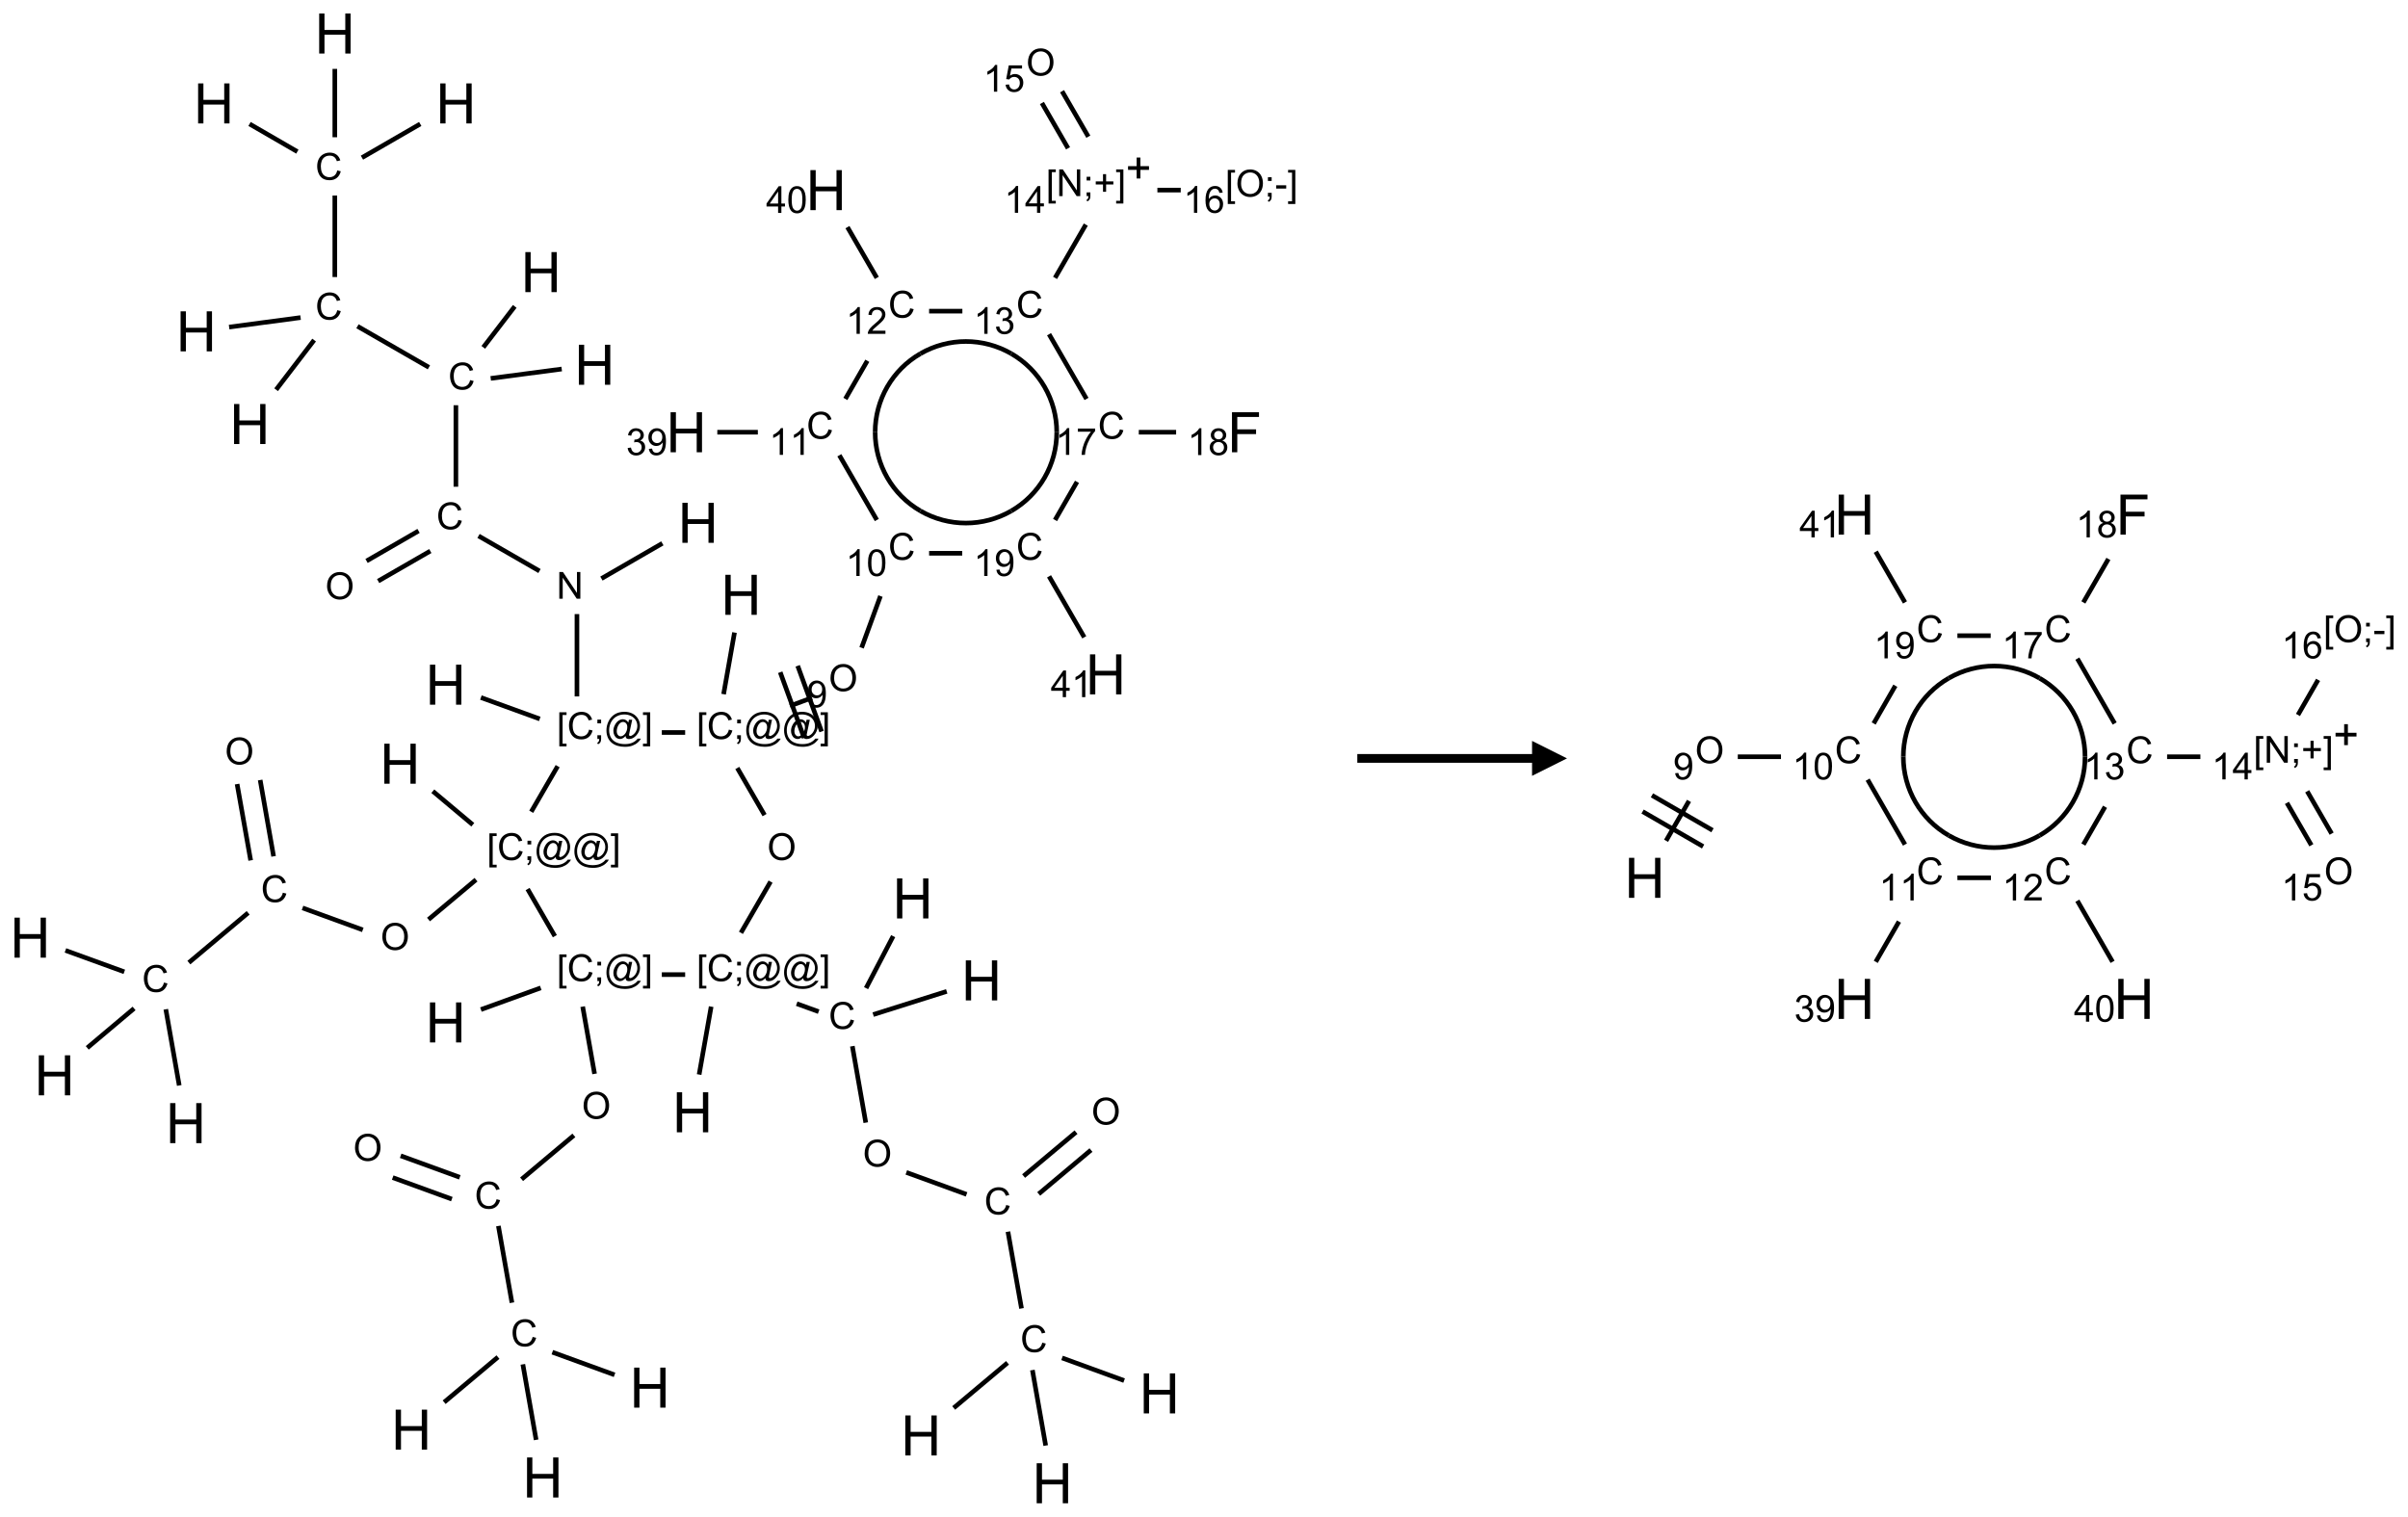 <?xml version="1.0" encoding="UTF-8"?>
<svg xmlns="http://www.w3.org/2000/svg" xmlns:xlink="http://www.w3.org/1999/xlink" width="689" height="434" viewBox="0 0 689 434">
<defs>
<g>
<g id="glyph-0-0">
<path d="M 2 0 L 2 -10 L 10 -10 L 10 0 Z M 2.25 -0.25 L 9.75 -0.25 L 9.75 -9.75 L 2.25 -9.75 Z M 2.25 -0.25 "/>
</g>
<g id="glyph-0-1">
<path d="M 1.281 0 L 1.281 -11.453 L 2.797 -11.453 L 2.797 -6.75 L 8.75 -6.75 L 8.75 -11.453 L 10.266 -11.453 L 10.266 0 L 8.75 0 L 8.75 -5.398 L 2.797 -5.398 L 2.797 0 Z M 1.281 0 "/>
</g>
<g id="glyph-0-2">
<path d="M 1.312 0 L 1.312 -11.453 L 9.039 -11.453 L 9.039 -10.102 L 2.828 -10.102 L 2.828 -6.555 L 8.203 -6.555 L 8.203 -5.203 L 2.828 -5.203 L 2.828 0 Z M 1.312 0 "/>
</g>
<g id="glyph-1-0">
<path d="M 1.332 0 L 1.332 -6.668 L 6.668 -6.668 L 6.668 0 Z M 1.5 -0.168 L 6.5 -0.168 L 6.5 -6.5 L 1.5 -6.5 Z M 1.5 -0.168 "/>
</g>
<g id="glyph-1-1">
<path d="M 0.812 0 L 0.812 -7.637 L 1.848 -7.637 L 5.859 -1.641 L 5.859 -7.637 L 6.828 -7.637 L 6.828 0 L 5.793 0 L 1.781 -6 L 1.781 0 Z M 0.812 0 "/>
</g>
<g id="glyph-1-2">
<path d="M 6.27 -2.676 L 7.281 -2.422 C 7.07 -1.594 6.688 -0.961 6.137 -0.523 C 5.586 -0.086 4.914 0.129 4.121 0.129 C 3.297 0.129 2.629 -0.039 2.113 -0.371 C 1.598 -0.707 1.203 -1.191 0.934 -1.828 C 0.664 -2.465 0.531 -3.145 0.531 -3.875 C 0.531 -4.672 0.684 -5.363 0.988 -5.957 C 1.293 -6.547 1.723 -6.996 2.285 -7.305 C 2.844 -7.613 3.461 -7.766 4.137 -7.766 C 4.898 -7.766 5.543 -7.57 6.062 -7.184 C 6.582 -6.793 6.945 -6.246 7.152 -5.543 L 6.156 -5.309 C 5.98 -5.863 5.723 -6.266 5.387 -6.52 C 5.051 -6.773 4.625 -6.902 4.113 -6.902 C 3.527 -6.902 3.039 -6.762 2.645 -6.48 C 2.25 -6.199 1.973 -5.82 1.812 -5.348 C 1.652 -4.871 1.574 -4.383 1.574 -3.879 C 1.574 -3.23 1.668 -2.664 1.855 -2.18 C 2.047 -1.695 2.34 -1.332 2.738 -1.094 C 3.137 -0.855 3.57 -0.734 4.035 -0.734 C 4.602 -0.734 5.082 -0.898 5.473 -1.223 C 5.867 -1.551 6.133 -2.035 6.27 -2.676 Z M 6.27 -2.676 "/>
</g>
<g id="glyph-1-3">
<path d="M 0.516 -3.719 C 0.516 -4.984 0.855 -5.977 1.535 -6.695 C 2.215 -7.414 3.094 -7.77 4.172 -7.77 C 4.875 -7.77 5.512 -7.602 6.078 -7.266 C 6.645 -6.93 7.074 -6.461 7.371 -5.855 C 7.668 -5.254 7.816 -4.57 7.816 -3.809 C 7.816 -3.035 7.66 -2.34 7.348 -1.73 C 7.035 -1.117 6.594 -0.656 6.02 -0.34 C 5.449 -0.027 4.828 0.129 4.168 0.129 C 3.449 0.129 2.805 -0.043 2.238 -0.391 C 1.672 -0.738 1.246 -1.211 0.953 -1.812 C 0.66 -2.414 0.516 -3.047 0.516 -3.719 Z M 1.559 -3.703 C 1.559 -2.781 1.805 -2.059 2.301 -1.527 C 2.793 -1 3.414 -0.734 4.16 -0.734 C 4.922 -0.734 5.547 -1 6.039 -1.535 C 6.531 -2.07 6.777 -2.828 6.777 -3.812 C 6.777 -4.434 6.672 -4.977 6.461 -5.441 C 6.25 -5.902 5.945 -6.262 5.539 -6.52 C 5.133 -6.773 4.68 -6.902 4.176 -6.902 C 3.461 -6.902 2.848 -6.656 2.332 -6.164 C 1.816 -5.672 1.559 -4.852 1.559 -3.703 Z M 1.559 -3.703 "/>
</g>
<g id="glyph-1-4">
<path d="M 0.723 2.121 L 0.723 -7.637 L 2.793 -7.637 L 2.793 -6.859 L 1.66 -6.859 L 1.66 1.344 L 2.793 1.344 L 2.793 2.121 Z M 0.723 2.121 "/>
</g>
<g id="glyph-1-5">
<path d="M 0.949 -4.465 L 0.949 -5.531 L 2.016 -5.531 L 2.016 -4.465 Z M 0.949 0 L 0.949 -1.066 L 2.016 -1.066 L 2.016 0 C 2.016 0.391 1.945 0.711 1.809 0.949 C 1.668 1.191 1.449 1.379 1.145 1.512 L 0.887 1.109 C 1.082 1.023 1.23 0.895 1.324 0.727 C 1.418 0.559 1.469 0.316 1.48 0 Z M 0.949 0 "/>
</g>
<g id="glyph-1-6">
<path d="M 6.047 -0.848 C 5.82 -0.59 5.57 -0.379 5.289 -0.223 C 5.008 -0.062 4.73 0.016 4.449 0.016 C 4.141 0.016 3.84 -0.074 3.547 -0.254 C 3.254 -0.434 3.02 -0.715 2.836 -1.09 C 2.652 -1.465 2.562 -1.875 2.562 -2.324 C 2.562 -2.875 2.703 -3.43 2.988 -3.98 C 3.27 -4.535 3.621 -4.953 4.043 -5.23 C 4.461 -5.508 4.871 -5.645 5.266 -5.645 C 5.566 -5.645 5.855 -5.566 6.129 -5.41 C 6.402 -5.25 6.641 -5.012 6.84 -4.688 L 7.016 -5.496 L 7.949 -5.496 L 7.199 -2 C 7.094 -1.516 7.043 -1.246 7.043 -1.191 C 7.043 -1.098 7.078 -1.02 7.148 -0.949 C 7.219 -0.883 7.305 -0.848 7.406 -0.848 C 7.59 -0.848 7.832 -0.953 8.129 -1.168 C 8.527 -1.445 8.84 -1.816 9.07 -2.285 C 9.301 -2.75 9.418 -3.234 9.418 -3.73 C 9.418 -4.309 9.27 -4.852 8.973 -5.355 C 8.676 -5.859 8.23 -6.262 7.645 -6.562 C 7.055 -6.863 6.406 -7.016 5.691 -7.016 C 4.879 -7.016 4.137 -6.824 3.465 -6.445 C 2.793 -6.066 2.273 -5.52 1.902 -4.809 C 1.535 -4.098 1.348 -3.34 1.348 -2.527 C 1.348 -1.676 1.535 -0.941 1.902 -0.328 C 2.273 0.285 2.809 0.742 3.508 1.035 C 4.207 1.328 4.984 1.473 5.832 1.473 C 6.742 1.473 7.504 1.32 8.121 1.016 C 8.734 0.711 9.195 0.34 9.5 -0.098 L 10.441 -0.098 C 10.266 0.266 9.961 0.637 9.531 1.016 C 9.102 1.395 8.59 1.695 7.996 1.914 C 7.402 2.133 6.688 2.246 5.848 2.246 C 5.078 2.246 4.367 2.145 3.715 1.949 C 3.066 1.75 2.512 1.453 2.051 1.055 C 1.594 0.656 1.25 0.199 1.016 -0.316 C 0.723 -0.973 0.578 -1.684 0.578 -2.441 C 0.578 -3.289 0.75 -4.098 1.098 -4.863 C 1.523 -5.805 2.125 -6.527 2.902 -7.027 C 3.684 -7.527 4.629 -7.777 5.738 -7.777 C 6.602 -7.777 7.375 -7.602 8.059 -7.246 C 8.746 -6.895 9.285 -6.371 9.684 -5.672 C 10.02 -5.07 10.188 -4.418 10.188 -3.715 C 10.188 -2.707 9.832 -1.812 9.125 -1.031 C 8.492 -0.328 7.801 0.02 7.051 0.02 C 6.812 0.02 6.617 -0.016 6.473 -0.09 C 6.324 -0.16 6.215 -0.266 6.145 -0.402 C 6.102 -0.488 6.066 -0.637 6.047 -0.848 Z M 3.527 -2.262 C 3.527 -1.785 3.641 -1.414 3.863 -1.152 C 4.09 -0.887 4.348 -0.754 4.641 -0.754 C 4.836 -0.754 5.039 -0.812 5.254 -0.93 C 5.469 -1.047 5.676 -1.219 5.871 -1.449 C 6.066 -1.676 6.23 -1.969 6.355 -2.32 C 6.48 -2.672 6.543 -3.027 6.543 -3.379 C 6.543 -3.852 6.426 -4.219 6.191 -4.48 C 5.957 -4.738 5.672 -4.871 5.332 -4.871 C 5.109 -4.871 4.902 -4.812 4.707 -4.699 C 4.512 -4.586 4.32 -4.406 4.137 -4.156 C 3.953 -3.906 3.805 -3.602 3.691 -3.246 C 3.582 -2.887 3.527 -2.559 3.527 -2.262 Z M 3.527 -2.262 "/>
</g>
<g id="glyph-1-7">
<path d="M 2.27 2.121 L 0.203 2.121 L 0.203 1.344 L 1.332 1.344 L 1.332 -6.859 L 0.203 -6.859 L 0.203 -7.637 L 2.27 -7.637 Z M 2.27 2.121 "/>
</g>
<g id="glyph-1-8">
<path d="M 0.582 -1.766 L 1.484 -1.848 C 1.562 -1.426 1.707 -1.117 1.922 -0.926 C 2.137 -0.734 2.414 -0.641 2.75 -0.641 C 3.039 -0.641 3.289 -0.707 3.508 -0.84 C 3.727 -0.973 3.902 -1.148 4.043 -1.367 C 4.18 -1.586 4.297 -1.887 4.391 -2.262 C 4.484 -2.637 4.531 -3.016 4.531 -3.406 C 4.531 -3.449 4.531 -3.512 4.527 -3.594 C 4.34 -3.297 4.082 -3.055 3.758 -2.867 C 3.434 -2.68 3.082 -2.59 2.703 -2.59 C 2.07 -2.59 1.535 -2.816 1.098 -3.277 C 0.66 -3.734 0.441 -4.34 0.441 -5.09 C 0.441 -5.863 0.672 -6.484 1.129 -6.957 C 1.586 -7.43 2.156 -7.668 2.844 -7.668 C 3.34 -7.668 3.793 -7.531 4.207 -7.266 C 4.617 -7 4.93 -6.617 5.145 -6.121 C 5.355 -5.629 5.465 -4.91 5.465 -3.973 C 5.465 -2.996 5.359 -2.223 5.145 -1.645 C 4.934 -1.066 4.617 -0.625 4.199 -0.324 C 3.781 -0.02 3.293 0.129 2.73 0.129 C 2.133 0.129 1.645 -0.035 1.266 -0.367 C 0.887 -0.699 0.66 -1.164 0.582 -1.766 Z M 4.422 -5.137 C 4.422 -5.676 4.277 -6.102 3.992 -6.418 C 3.707 -6.734 3.359 -6.891 2.957 -6.891 C 2.543 -6.891 2.18 -6.719 1.871 -6.379 C 1.562 -6.039 1.406 -5.598 1.406 -5.059 C 1.406 -4.57 1.555 -4.176 1.848 -3.871 C 2.141 -3.566 2.5 -3.418 2.934 -3.418 C 3.367 -3.418 3.723 -3.57 4.004 -3.871 C 4.281 -4.176 4.422 -4.598 4.422 -5.137 Z M 4.422 -5.137 "/>
</g>
<g id="glyph-1-9">
<path d="M 3.973 0 L 3.035 0 L 3.035 -5.973 C 2.809 -5.758 2.516 -5.543 2.148 -5.328 C 1.781 -5.113 1.453 -4.953 1.16 -4.844 L 1.16 -5.75 C 1.684 -5.996 2.145 -6.297 2.535 -6.645 C 2.93 -6.996 3.207 -7.336 3.371 -7.668 L 3.973 -7.668 Z M 3.973 0 "/>
</g>
<g id="glyph-1-10">
<path d="M 0.441 -3.766 C 0.441 -4.668 0.535 -5.395 0.723 -5.945 C 0.906 -6.496 1.184 -6.922 1.551 -7.219 C 1.918 -7.516 2.375 -7.668 2.934 -7.668 C 3.344 -7.668 3.703 -7.586 4.012 -7.418 C 4.32 -7.254 4.574 -7.016 4.777 -6.707 C 4.977 -6.395 5.137 -6.016 5.25 -5.57 C 5.363 -5.125 5.422 -4.523 5.422 -3.766 C 5.422 -2.871 5.328 -2.148 5.145 -1.598 C 4.961 -1.047 4.688 -0.621 4.32 -0.32 C 3.953 -0.02 3.492 0.129 2.934 0.129 C 2.195 0.129 1.617 -0.133 1.199 -0.66 C 0.695 -1.297 0.441 -2.332 0.441 -3.766 Z M 1.406 -3.766 C 1.406 -2.512 1.555 -1.68 1.848 -1.262 C 2.141 -0.848 2.5 -0.641 2.934 -0.641 C 3.363 -0.641 3.727 -0.848 4.02 -1.266 C 4.312 -1.684 4.457 -2.516 4.457 -3.766 C 4.457 -5.023 4.312 -5.859 4.02 -6.27 C 3.727 -6.684 3.359 -6.891 2.922 -6.891 C 2.492 -6.891 2.148 -6.707 1.891 -6.344 C 1.566 -5.879 1.406 -5.02 1.406 -3.766 Z M 1.406 -3.766 "/>
</g>
<g id="glyph-1-11">
<path d="M 0.449 -2.016 L 1.387 -2.141 C 1.492 -1.609 1.676 -1.227 1.934 -0.992 C 2.191 -0.758 2.508 -0.641 2.879 -0.641 C 3.32 -0.641 3.695 -0.793 3.996 -1.098 C 4.301 -1.402 4.453 -1.781 4.453 -2.234 C 4.453 -2.664 4.312 -3.02 4.031 -3.301 C 3.75 -3.578 3.391 -3.719 2.957 -3.719 C 2.781 -3.719 2.562 -3.684 2.297 -3.613 L 2.402 -4.438 C 2.465 -4.43 2.516 -4.426 2.551 -4.426 C 2.949 -4.426 3.312 -4.531 3.629 -4.738 C 3.949 -4.949 4.109 -5.27 4.109 -5.703 C 4.109 -6.047 3.992 -6.332 3.762 -6.559 C 3.527 -6.785 3.227 -6.895 2.859 -6.895 C 2.496 -6.895 2.191 -6.781 1.949 -6.551 C 1.707 -6.324 1.547 -5.98 1.48 -5.52 L 0.543 -5.688 C 0.656 -6.316 0.918 -6.805 1.324 -7.148 C 1.73 -7.492 2.234 -7.668 2.84 -7.668 C 3.254 -7.668 3.641 -7.578 3.988 -7.398 C 4.34 -7.219 4.609 -6.977 4.793 -6.668 C 4.98 -6.359 5.074 -6.031 5.074 -5.684 C 5.074 -5.352 4.984 -5.051 4.809 -4.781 C 4.629 -4.512 4.367 -4.297 4.02 -4.137 C 4.473 -4.031 4.824 -3.816 5.074 -3.488 C 5.324 -3.16 5.449 -2.75 5.449 -2.254 C 5.449 -1.59 5.203 -1.023 4.719 -0.559 C 4.234 -0.098 3.617 0.137 2.875 0.137 C 2.203 0.137 1.648 -0.062 1.207 -0.465 C 0.762 -0.863 0.512 -1.379 0.449 -2.016 Z M 0.449 -2.016 "/>
</g>
<g id="glyph-1-12">
<path d="M 5.371 -0.902 L 5.371 0 L 0.324 0 C 0.316 -0.227 0.352 -0.441 0.434 -0.652 C 0.562 -0.996 0.766 -1.332 1.051 -1.668 C 1.332 -2 1.742 -2.387 2.277 -2.824 C 3.105 -3.504 3.668 -4.043 3.957 -4.441 C 4.25 -4.84 4.395 -5.215 4.395 -5.566 C 4.395 -5.938 4.262 -6.254 3.996 -6.508 C 3.73 -6.762 3.387 -6.891 2.957 -6.891 C 2.508 -6.891 2.145 -6.754 1.875 -6.484 C 1.605 -6.215 1.469 -5.84 1.465 -5.359 L 0.5 -5.457 C 0.566 -6.176 0.812 -6.727 1.246 -7.102 C 1.676 -7.477 2.254 -7.668 2.98 -7.668 C 3.711 -7.668 4.293 -7.465 4.719 -7.059 C 5.145 -6.652 5.359 -6.148 5.359 -5.547 C 5.359 -5.242 5.297 -4.941 5.172 -4.645 C 5.047 -4.352 4.84 -4.039 4.551 -3.715 C 4.262 -3.387 3.777 -2.938 3.105 -2.371 C 2.543 -1.898 2.18 -1.578 2.02 -1.41 C 1.859 -1.242 1.73 -1.07 1.625 -0.902 Z M 5.371 -0.902 "/>
</g>
<g id="glyph-1-13">
<path d="M 3.449 0 L 3.449 -1.828 L 0.137 -1.828 L 0.137 -2.688 L 3.621 -7.637 L 4.387 -7.637 L 4.387 -2.688 L 5.418 -2.688 L 5.418 -1.828 L 4.387 -1.828 L 4.387 0 Z M 3.449 -2.688 L 3.449 -6.129 L 1.059 -2.688 Z M 3.449 -2.688 "/>
</g>
<g id="glyph-1-14">
<path d="M 2.672 -1.234 L 2.672 -3.328 L 0.594 -3.328 L 0.594 -4.203 L 2.672 -4.203 L 2.672 -6.281 L 3.559 -6.281 L 3.559 -4.203 L 5.637 -4.203 L 5.637 -3.328 L 3.559 -3.328 L 3.559 -1.234 Z M 2.672 -1.234 "/>
</g>
<g id="glyph-1-15">
<path d="M 0.441 -2 L 1.426 -2.082 C 1.5 -1.605 1.668 -1.242 1.934 -1.004 C 2.199 -0.762 2.52 -0.641 2.895 -0.641 C 3.348 -0.641 3.73 -0.812 4.043 -1.152 C 4.355 -1.492 4.512 -1.941 4.512 -2.504 C 4.512 -3.039 4.359 -3.461 4.059 -3.77 C 3.758 -4.078 3.367 -4.234 2.879 -4.234 C 2.578 -4.234 2.305 -4.164 2.062 -4.027 C 1.82 -3.891 1.629 -3.715 1.488 -3.496 L 0.609 -3.609 L 1.348 -7.531 L 5.145 -7.531 L 5.145 -6.637 L 2.098 -6.637 L 1.688 -4.582 C 2.145 -4.902 2.625 -5.062 3.129 -5.062 C 3.797 -5.062 4.359 -4.832 4.816 -4.371 C 5.277 -3.91 5.504 -3.312 5.504 -2.59 C 5.504 -1.898 5.305 -1.301 4.902 -0.797 C 4.41 -0.18 3.742 0.129 2.895 0.129 C 2.199 0.129 1.633 -0.062 1.195 -0.453 C 0.758 -0.844 0.504 -1.359 0.441 -2 Z M 0.441 -2 "/>
</g>
<g id="glyph-1-16">
<path d="M 0.34 -2.293 L 0.34 -3.234 L 3.219 -3.234 L 3.219 -2.293 Z M 0.34 -2.293 "/>
</g>
<g id="glyph-1-17">
<path d="M 5.309 -5.766 L 4.375 -5.691 C 4.293 -6.059 4.172 -6.328 4.02 -6.496 C 3.766 -6.762 3.453 -6.895 3.082 -6.895 C 2.785 -6.895 2.523 -6.812 2.297 -6.645 C 2 -6.43 1.77 -6.117 1.598 -5.703 C 1.43 -5.289 1.34 -4.703 1.332 -3.938 C 1.559 -4.281 1.836 -4.535 2.16 -4.703 C 2.488 -4.871 2.828 -4.953 3.188 -4.953 C 3.812 -4.953 4.344 -4.723 4.785 -4.262 C 5.223 -3.801 5.441 -3.207 5.441 -2.48 C 5.441 -2 5.34 -1.555 5.133 -1.145 C 4.926 -0.73 4.641 -0.418 4.281 -0.199 C 3.922 0.02 3.512 0.129 3.051 0.129 C 2.27 0.129 1.633 -0.156 1.141 -0.73 C 0.648 -1.305 0.402 -2.254 0.402 -3.574 C 0.402 -5.051 0.672 -6.121 1.219 -6.793 C 1.695 -7.375 2.336 -7.668 3.141 -7.668 C 3.742 -7.668 4.234 -7.5 4.617 -7.16 C 5 -6.824 5.23 -6.359 5.309 -5.766 Z M 1.48 -2.473 C 1.48 -2.152 1.547 -1.844 1.684 -1.547 C 1.82 -1.25 2.016 -1.027 2.262 -0.871 C 2.508 -0.719 2.766 -0.641 3.035 -0.641 C 3.434 -0.641 3.773 -0.801 4.059 -1.121 C 4.344 -1.441 4.484 -1.875 4.484 -2.422 C 4.484 -2.949 4.344 -3.367 4.062 -3.668 C 3.781 -3.973 3.426 -4.125 3 -4.125 C 2.578 -4.125 2.219 -3.973 1.922 -3.668 C 1.625 -3.363 1.48 -2.969 1.48 -2.473 Z M 1.48 -2.473 "/>
</g>
<g id="glyph-1-18">
<path d="M 0.504 -6.637 L 0.504 -7.535 L 5.449 -7.535 L 5.449 -6.809 C 4.961 -6.289 4.48 -5.602 4.004 -4.746 C 3.527 -3.887 3.156 -3.004 2.895 -2.098 C 2.707 -1.461 2.59 -0.762 2.535 0 L 1.574 0 C 1.582 -0.602 1.703 -1.328 1.926 -2.176 C 2.152 -3.027 2.477 -3.848 2.898 -4.637 C 3.32 -5.426 3.77 -6.094 4.246 -6.637 Z M 0.504 -6.637 "/>
</g>
<g id="glyph-1-19">
<path d="M 1.887 -4.141 C 1.496 -4.281 1.207 -4.484 1.02 -4.75 C 0.832 -5.016 0.738 -5.328 0.738 -5.699 C 0.738 -6.254 0.938 -6.719 1.34 -7.098 C 1.738 -7.477 2.27 -7.668 2.934 -7.668 C 3.598 -7.668 4.137 -7.473 4.543 -7.086 C 4.949 -6.699 5.152 -6.227 5.152 -5.672 C 5.152 -5.316 5.059 -5.008 4.871 -4.746 C 4.688 -4.484 4.406 -4.281 4.027 -4.141 C 4.496 -3.988 4.852 -3.742 5.098 -3.402 C 5.34 -3.062 5.465 -2.656 5.465 -2.184 C 5.465 -1.531 5.234 -0.98 4.77 -0.535 C 4.309 -0.09 3.703 0.129 2.949 0.129 C 2.195 0.129 1.586 -0.094 1.125 -0.539 C 0.664 -0.984 0.434 -1.543 0.434 -2.207 C 0.434 -2.703 0.559 -3.121 0.809 -3.457 C 1.062 -3.793 1.422 -4.02 1.887 -4.141 Z M 1.699 -5.73 C 1.699 -5.367 1.812 -5.074 2.047 -4.844 C 2.281 -4.613 2.582 -4.5 2.953 -4.5 C 3.312 -4.5 3.609 -4.613 3.84 -4.84 C 4.07 -5.066 4.188 -5.348 4.188 -5.676 C 4.188 -6.02 4.07 -6.309 3.832 -6.543 C 3.594 -6.777 3.297 -6.895 2.941 -6.895 C 2.586 -6.895 2.289 -6.781 2.051 -6.551 C 1.816 -6.324 1.699 -6.047 1.699 -5.73 Z M 1.395 -2.203 C 1.395 -1.938 1.461 -1.676 1.586 -1.426 C 1.711 -1.176 1.902 -0.984 2.152 -0.848 C 2.402 -0.711 2.672 -0.641 2.957 -0.641 C 3.406 -0.641 3.777 -0.785 4.066 -1.074 C 4.359 -1.363 4.504 -1.727 4.504 -2.172 C 4.504 -2.625 4.355 -2.996 4.055 -3.293 C 3.754 -3.586 3.379 -3.734 2.926 -3.734 C 2.484 -3.734 2.121 -3.59 1.832 -3.297 C 1.543 -3.004 1.395 -2.641 1.395 -2.203 Z M 1.395 -2.203 "/>
</g>
</g>
</defs>
<path fill="none" stroke-width="0.033" stroke-linecap="butt" stroke-linejoin="miter" stroke="rgb(0%, 0%, 0%)" stroke-opacity="1" stroke-miterlimit="10" d="M 4.522 3.647 L 4.086 3.899 " transform="matrix(40, 0, 0, 40, 8.643, 9.592)"/>
<path fill="none" stroke-width="0.033" stroke-linecap="butt" stroke-linejoin="miter" stroke="rgb(0%, 0%, 0%)" stroke-opacity="1" stroke-miterlimit="10" d="M 3.643 3.845 L 3.207 3.594 " transform="matrix(40, 0, 0, 40, 8.643, 9.592)"/>
<path fill="none" stroke-width="0.033" stroke-linecap="butt" stroke-linejoin="miter" stroke="rgb(0%, 0%, 0%)" stroke-opacity="1" stroke-miterlimit="10" d="M 2.778 3.558 L 2.406 3.773 " transform="matrix(40, 0, 0, 40, 8.643, 9.592)"/>
<path fill="none" stroke-width="0.033" stroke-linecap="butt" stroke-linejoin="miter" stroke="rgb(0%, 0%, 0%)" stroke-opacity="1" stroke-miterlimit="10" d="M 2.862 3.702 L 2.489 3.917 " transform="matrix(40, 0, 0, 40, 8.643, 9.592)"/>
<path fill="none" stroke-width="0.033" stroke-linecap="butt" stroke-linejoin="miter" stroke="rgb(0%, 0%, 0%)" stroke-opacity="1" stroke-miterlimit="10" d="M 3.045 3.242 L 3.045 2.659 " transform="matrix(40, 0, 0, 40, 8.643, 9.592)"/>
<path fill="none" stroke-width="0.033" stroke-linecap="butt" stroke-linejoin="miter" stroke="rgb(0%, 0%, 0%)" stroke-opacity="1" stroke-miterlimit="10" d="M 3.241 2.245 L 3.466 1.952 " transform="matrix(40, 0, 0, 40, 8.643, 9.592)"/>
<path fill="none" stroke-width="0.033" stroke-linecap="butt" stroke-linejoin="miter" stroke="rgb(0%, 0%, 0%)" stroke-opacity="1" stroke-miterlimit="10" d="M 3.294 2.467 L 3.802 2.4 " transform="matrix(40, 0, 0, 40, 8.643, 9.592)"/>
<path fill="none" stroke-width="0.033" stroke-linecap="butt" stroke-linejoin="miter" stroke="rgb(0%, 0%, 0%)" stroke-opacity="1" stroke-miterlimit="10" d="M 2.852 2.388 L 2.341 2.094 " transform="matrix(40, 0, 0, 40, 8.643, 9.592)"/>
<path fill="none" stroke-width="0.033" stroke-linecap="butt" stroke-linejoin="miter" stroke="rgb(0%, 0%, 0%)" stroke-opacity="1" stroke-miterlimit="10" d="M 2.031 2.193 L 1.759 2.548 " transform="matrix(40, 0, 0, 40, 8.643, 9.592)"/>
<path fill="none" stroke-width="0.033" stroke-linecap="butt" stroke-linejoin="miter" stroke="rgb(0%, 0%, 0%)" stroke-opacity="1" stroke-miterlimit="10" d="M 1.934 2.032 L 1.423 2.1 " transform="matrix(40, 0, 0, 40, 8.643, 9.592)"/>
<path fill="none" stroke-width="0.033" stroke-linecap="butt" stroke-linejoin="miter" stroke="rgb(0%, 0%, 0%)" stroke-opacity="1" stroke-miterlimit="10" d="M 2.179 1.742 L 2.179 1.159 " transform="matrix(40, 0, 0, 40, 8.643, 9.592)"/>
<path fill="none" stroke-width="0.033" stroke-linecap="butt" stroke-linejoin="miter" stroke="rgb(0%, 0%, 0%)" stroke-opacity="1" stroke-miterlimit="10" d="M 2.373 0.888 L 2.79 0.647 " transform="matrix(40, 0, 0, 40, 8.643, 9.592)"/>
<path fill="none" stroke-width="0.033" stroke-linecap="butt" stroke-linejoin="miter" stroke="rgb(0%, 0%, 0%)" stroke-opacity="1" stroke-miterlimit="10" d="M 1.911 0.845 L 1.569 0.647 " transform="matrix(40, 0, 0, 40, 8.643, 9.592)"/>
<path fill="none" stroke-width="0.033" stroke-linecap="butt" stroke-linejoin="miter" stroke="rgb(0%, 0%, 0%)" stroke-opacity="1" stroke-miterlimit="10" d="M 2.179 0.742 L 2.179 0.253 " transform="matrix(40, 0, 0, 40, 8.643, 9.592)"/>
<path fill="none" stroke-width="0.033" stroke-linecap="butt" stroke-linejoin="miter" stroke="rgb(0%, 0%, 0%)" stroke-opacity="1" stroke-miterlimit="10" d="M 3.911 4.153 L 3.911 4.742 " transform="matrix(40, 0, 0, 40, 8.643, 9.592)"/>
<path fill="none" stroke-width="0.033" stroke-linecap="butt" stroke-linejoin="miter" stroke="rgb(0%, 0%, 0%)" stroke-opacity="1" stroke-miterlimit="10" d="M 3.645 4.903 L 3.224 4.75 " transform="matrix(40, 0, 0, 40, 8.643, 9.592)"/>
<path fill="none" stroke-width="0.033" stroke-linecap="butt" stroke-linejoin="miter" stroke="rgb(0%, 0%, 0%)" stroke-opacity="1" stroke-miterlimit="10" d="M 3.773 5.241 L 3.584 5.567 " transform="matrix(40, 0, 0, 40, 8.643, 9.592)"/>
<path fill="none" stroke-width="0.033" stroke-linecap="butt" stroke-linejoin="miter" stroke="rgb(0%, 0%, 0%)" stroke-opacity="1" stroke-miterlimit="10" d="M 3.166 5.66 L 2.88 5.42 " transform="matrix(40, 0, 0, 40, 8.643, 9.592)"/>
<path fill="none" stroke-width="0.033" stroke-linecap="butt" stroke-linejoin="miter" stroke="rgb(0%, 0%, 0%)" stroke-opacity="1" stroke-miterlimit="10" d="M 3.189 6.053 L 2.849 6.338 " transform="matrix(40, 0, 0, 40, 8.643, 9.592)"/>
<path fill="none" stroke-width="0.033" stroke-linecap="butt" stroke-linejoin="miter" stroke="rgb(0%, 0%, 0%)" stroke-opacity="1" stroke-miterlimit="10" d="M 2.379 6.412 L 1.948 6.255 " transform="matrix(40, 0, 0, 40, 8.643, 9.592)"/>
<path fill="none" stroke-width="0.033" stroke-linecap="butt" stroke-linejoin="miter" stroke="rgb(0%, 0%, 0%)" stroke-opacity="1" stroke-miterlimit="10" d="M 1.741 5.886 L 1.645 5.34 " transform="matrix(40, 0, 0, 40, 8.643, 9.592)"/>
<path fill="none" stroke-width="0.033" stroke-linecap="butt" stroke-linejoin="miter" stroke="rgb(0%, 0%, 0%)" stroke-opacity="1" stroke-miterlimit="10" d="M 1.577 5.915 L 1.48 5.369 " transform="matrix(40, 0, 0, 40, 8.643, 9.592)"/>
<path fill="none" stroke-width="0.033" stroke-linecap="butt" stroke-linejoin="miter" stroke="rgb(0%, 0%, 0%)" stroke-opacity="1" stroke-miterlimit="10" d="M 1.559 6.29 L 1.135 6.646 " transform="matrix(40, 0, 0, 40, 8.643, 9.592)"/>
<path fill="none" stroke-width="0.033" stroke-linecap="butt" stroke-linejoin="miter" stroke="rgb(0%, 0%, 0%)" stroke-opacity="1" stroke-miterlimit="10" d="M 0.97 6.98 L 1.066 7.525 " transform="matrix(40, 0, 0, 40, 8.643, 9.592)"/>
<path fill="none" stroke-width="0.033" stroke-linecap="butt" stroke-linejoin="miter" stroke="rgb(0%, 0%, 0%)" stroke-opacity="1" stroke-miterlimit="10" d="M 0.673 6.712 L 0.252 6.559 " transform="matrix(40, 0, 0, 40, 8.643, 9.592)"/>
<path fill="none" stroke-width="0.033" stroke-linecap="butt" stroke-linejoin="miter" stroke="rgb(0%, 0%, 0%)" stroke-opacity="1" stroke-miterlimit="10" d="M 0.743 6.974 L 0.408 7.256 " transform="matrix(40, 0, 0, 40, 8.643, 9.592)"/>
<path fill="none" stroke-width="0.033" stroke-linecap="butt" stroke-linejoin="miter" stroke="rgb(0%, 0%, 0%)" stroke-opacity="1" stroke-miterlimit="10" d="M 3.558 6.12 L 3.753 6.457 " transform="matrix(40, 0, 0, 40, 8.643, 9.592)"/>
<path fill="none" stroke-width="0.033" stroke-linecap="butt" stroke-linejoin="miter" stroke="rgb(0%, 0%, 0%)" stroke-opacity="1" stroke-miterlimit="10" d="M 3.652 6.827 L 3.224 6.982 " transform="matrix(40, 0, 0, 40, 8.643, 9.592)"/>
<path fill="none" stroke-width="0.033" stroke-linecap="butt" stroke-linejoin="miter" stroke="rgb(0%, 0%, 0%)" stroke-opacity="1" stroke-miterlimit="10" d="M 3.952 6.961 L 4.037 7.442 " transform="matrix(40, 0, 0, 40, 8.643, 9.592)"/>
<path fill="none" stroke-width="0.033" stroke-linecap="butt" stroke-linejoin="miter" stroke="rgb(0%, 0%, 0%)" stroke-opacity="1" stroke-miterlimit="10" d="M 3.889 7.882 L 3.515 8.196 " transform="matrix(40, 0, 0, 40, 8.643, 9.592)"/>
<path fill="none" stroke-width="0.033" stroke-linecap="butt" stroke-linejoin="miter" stroke="rgb(0%, 0%, 0%)" stroke-opacity="1" stroke-miterlimit="10" d="M 3.073 8.182 L 2.65 8.028 " transform="matrix(40, 0, 0, 40, 8.643, 9.592)"/>
<path fill="none" stroke-width="0.033" stroke-linecap="butt" stroke-linejoin="miter" stroke="rgb(0%, 0%, 0%)" stroke-opacity="1" stroke-miterlimit="10" d="M 3.016 8.338 L 2.593 8.184 " transform="matrix(40, 0, 0, 40, 8.643, 9.592)"/>
<path fill="none" stroke-width="0.033" stroke-linecap="butt" stroke-linejoin="miter" stroke="rgb(0%, 0%, 0%)" stroke-opacity="1" stroke-miterlimit="10" d="M 3.349 8.53 L 3.446 9.079 " transform="matrix(40, 0, 0, 40, 8.643, 9.592)"/>
<path fill="none" stroke-width="0.033" stroke-linecap="butt" stroke-linejoin="miter" stroke="rgb(0%, 0%, 0%)" stroke-opacity="1" stroke-miterlimit="10" d="M 3.735 9.433 L 4.18 9.595 " transform="matrix(40, 0, 0, 40, 8.643, 9.592)"/>
<path fill="none" stroke-width="0.033" stroke-linecap="butt" stroke-linejoin="miter" stroke="rgb(0%, 0%, 0%)" stroke-opacity="1" stroke-miterlimit="10" d="M 3.346 9.468 L 2.961 9.791 " transform="matrix(40, 0, 0, 40, 8.643, 9.592)"/>
<path fill="none" stroke-width="0.033" stroke-linecap="butt" stroke-linejoin="miter" stroke="rgb(0%, 0%, 0%)" stroke-opacity="1" stroke-miterlimit="10" d="M 3.524 9.52 L 3.619 10.06 " transform="matrix(40, 0, 0, 40, 8.643, 9.592)"/>
<path fill="none" stroke-width="0.033" stroke-linecap="butt" stroke-linejoin="miter" stroke="rgb(0%, 0%, 0%)" stroke-opacity="1" stroke-miterlimit="10" d="M 4.518 6.732 L 4.685 6.732 " transform="matrix(40, 0, 0, 40, 8.643, 9.592)"/>
<path fill="none" stroke-width="0.033" stroke-linecap="butt" stroke-linejoin="miter" stroke="rgb(0%, 0%, 0%)" stroke-opacity="1" stroke-miterlimit="10" d="M 4.871 6.961 L 4.785 7.447 " transform="matrix(40, 0, 0, 40, 8.643, 9.592)"/>
<path fill="none" stroke-width="0.033" stroke-linecap="butt" stroke-linejoin="miter" stroke="rgb(0%, 0%, 0%)" stroke-opacity="1" stroke-miterlimit="10" d="M 5.483 6.94 L 5.64 6.997 " transform="matrix(40, 0, 0, 40, 8.643, 9.592)"/>
<path fill="none" stroke-width="0.033" stroke-linecap="butt" stroke-linejoin="miter" stroke="rgb(0%, 0%, 0%)" stroke-opacity="1" stroke-miterlimit="10" d="M 5.979 6.829 L 6.173 6.457 " transform="matrix(40, 0, 0, 40, 8.643, 9.592)"/>
<path fill="none" stroke-width="0.033" stroke-linecap="butt" stroke-linejoin="miter" stroke="rgb(0%, 0%, 0%)" stroke-opacity="1" stroke-miterlimit="10" d="M 6.03 7.018 L 6.556 6.852 " transform="matrix(40, 0, 0, 40, 8.643, 9.592)"/>
<path fill="none" stroke-width="0.033" stroke-linecap="butt" stroke-linejoin="miter" stroke="rgb(0%, 0%, 0%)" stroke-opacity="1" stroke-miterlimit="10" d="M 5.881 7.244 L 5.977 7.791 " transform="matrix(40, 0, 0, 40, 8.643, 9.592)"/>
<path fill="none" stroke-width="0.033" stroke-linecap="butt" stroke-linejoin="miter" stroke="rgb(0%, 0%, 0%)" stroke-opacity="1" stroke-miterlimit="10" d="M 6.267 8.147 L 6.698 8.304 " transform="matrix(40, 0, 0, 40, 8.643, 9.592)"/>
<path fill="none" stroke-width="0.033" stroke-linecap="butt" stroke-linejoin="miter" stroke="rgb(0%, 0%, 0%)" stroke-opacity="1" stroke-miterlimit="10" d="M 7.214 8.301 L 7.588 7.987 " transform="matrix(40, 0, 0, 40, 8.643, 9.592)"/>
<path fill="none" stroke-width="0.033" stroke-linecap="butt" stroke-linejoin="miter" stroke="rgb(0%, 0%, 0%)" stroke-opacity="1" stroke-miterlimit="10" d="M 7.106 8.173 L 7.481 7.859 " transform="matrix(40, 0, 0, 40, 8.643, 9.592)"/>
<path fill="none" stroke-width="0.033" stroke-linecap="butt" stroke-linejoin="miter" stroke="rgb(0%, 0%, 0%)" stroke-opacity="1" stroke-miterlimit="10" d="M 6.994 8.571 L 7.091 9.12 " transform="matrix(40, 0, 0, 40, 8.643, 9.592)"/>
<path fill="none" stroke-width="0.033" stroke-linecap="butt" stroke-linejoin="miter" stroke="rgb(0%, 0%, 0%)" stroke-opacity="1" stroke-miterlimit="10" d="M 6.991 9.509 L 6.606 9.832 " transform="matrix(40, 0, 0, 40, 8.643, 9.592)"/>
<path fill="none" stroke-width="0.033" stroke-linecap="butt" stroke-linejoin="miter" stroke="rgb(0%, 0%, 0%)" stroke-opacity="1" stroke-miterlimit="10" d="M 7.381 9.474 L 7.825 9.636 " transform="matrix(40, 0, 0, 40, 8.643, 9.592)"/>
<path fill="none" stroke-width="0.033" stroke-linecap="butt" stroke-linejoin="miter" stroke="rgb(0%, 0%, 0%)" stroke-opacity="1" stroke-miterlimit="10" d="M 7.169 9.561 L 7.264 10.101 " transform="matrix(40, 0, 0, 40, 8.643, 9.592)"/>
<path fill="none" stroke-width="0.033" stroke-linecap="butt" stroke-linejoin="miter" stroke="rgb(0%, 0%, 0%)" stroke-opacity="1" stroke-miterlimit="10" d="M 5.084 6.433 L 5.296 6.067 " transform="matrix(40, 0, 0, 40, 8.643, 9.592)"/>
<path fill="none" stroke-width="0.033" stroke-linecap="butt" stroke-linejoin="miter" stroke="rgb(0%, 0%, 0%)" stroke-opacity="1" stroke-miterlimit="10" d="M 5.253 5.591 L 5.058 5.254 " transform="matrix(40, 0, 0, 40, 8.643, 9.592)"/>
<path fill="none" stroke-width="0.033" stroke-linecap="butt" stroke-linejoin="miter" stroke="rgb(0%, 0%, 0%)" stroke-opacity="1" stroke-miterlimit="10" d="M 4.685 5 L 4.518 5 " transform="matrix(40, 0, 0, 40, 8.643, 9.592)"/>
<path fill="none" stroke-width="0.033" stroke-linecap="butt" stroke-linejoin="miter" stroke="rgb(0%, 0%, 0%)" stroke-opacity="1" stroke-miterlimit="10" d="M 4.96 4.726 L 5.038 4.285 " transform="matrix(40, 0, 0, 40, 8.643, 9.592)"/>
<path fill="none" stroke-width="0.033" stroke-linecap="butt" stroke-linejoin="miter" stroke="rgb(0%, 0%, 0%)" stroke-opacity="1" stroke-miterlimit="10" d="M 5.435 4.81 L 5.592 4.752 " transform="matrix(40, 0, 0, 40, 8.643, 9.592)"/>
<path fill="none" stroke-width="0.033" stroke-linecap="butt" stroke-linejoin="miter" stroke="rgb(0%, 0%, 0%)" stroke-opacity="1" stroke-miterlimit="10" d="M 5.661 4.993 L 5.49 4.523 " transform="matrix(40, 0, 0, 40, 8.643, 9.592)"/>
<path fill="none" stroke-width="0.033" stroke-linecap="butt" stroke-linejoin="miter" stroke="rgb(0%, 0%, 0%)" stroke-opacity="1" stroke-miterlimit="10" d="M 5.536 5.039 L 5.365 4.569 " transform="matrix(40, 0, 0, 40, 8.643, 9.592)"/>
<path fill="none" stroke-width="0.033" stroke-linecap="butt" stroke-linejoin="miter" stroke="rgb(0%, 0%, 0%)" stroke-opacity="1" stroke-miterlimit="10" d="M 5.947 4.394 L 6.082 4.024 " transform="matrix(40, 0, 0, 40, 8.643, 9.592)"/>
<path fill="none" stroke-width="0.033" stroke-linecap="butt" stroke-linejoin="miter" stroke="rgb(0%, 0%, 0%)" stroke-opacity="1" stroke-miterlimit="10" d="M 6.056 3.48 L 5.788 3.017 " transform="matrix(40, 0, 0, 40, 8.643, 9.592)"/>
<path fill="none" stroke-width="0.033" stroke-linecap="butt" stroke-linejoin="miter" stroke="rgb(0%, 0%, 0%)" stroke-opacity="1" stroke-miterlimit="10" d="M 5.205 2.852 L 4.915 2.852 " transform="matrix(40, 0, 0, 40, 8.643, 9.592)"/>
<path fill="none" stroke-width="0.033" stroke-linecap="butt" stroke-linejoin="miter" stroke="rgb(0%, 0%, 0%)" stroke-opacity="1" stroke-miterlimit="10" d="M 5.831 2.614 L 5.988 2.341 " transform="matrix(40, 0, 0, 40, 8.643, 9.592)"/>
<path fill="none" stroke-width="0.033" stroke-linecap="butt" stroke-linejoin="miter" stroke="rgb(0%, 0%, 0%)" stroke-opacity="1" stroke-miterlimit="10" d="M 6.056 1.748 L 5.846 1.385 " transform="matrix(40, 0, 0, 40, 8.643, 9.592)"/>
<path fill="none" stroke-width="0.033" stroke-linecap="butt" stroke-linejoin="miter" stroke="rgb(0%, 0%, 0%)" stroke-opacity="1" stroke-miterlimit="10" d="M 6.43 1.986 L 6.668 1.986 " transform="matrix(40, 0, 0, 40, 8.643, 9.592)"/>
<path fill="none" stroke-width="0.033" stroke-linecap="butt" stroke-linejoin="miter" stroke="rgb(0%, 0%, 0%)" stroke-opacity="1" stroke-miterlimit="10" d="M 7.331 1.748 L 7.551 1.367 " transform="matrix(40, 0, 0, 40, 8.643, 9.592)"/>
<path fill="none" stroke-width="0.033" stroke-linecap="butt" stroke-linejoin="miter" stroke="rgb(0%, 0%, 0%)" stroke-opacity="1" stroke-miterlimit="10" d="M 7.569 0.738 L 7.381 0.413 " transform="matrix(40, 0, 0, 40, 8.643, 9.592)"/>
<path fill="none" stroke-width="0.033" stroke-linecap="butt" stroke-linejoin="miter" stroke="rgb(0%, 0%, 0%)" stroke-opacity="1" stroke-miterlimit="10" d="M 7.424 0.821 L 7.237 0.497 " transform="matrix(40, 0, 0, 40, 8.643, 9.592)"/>
<path fill="none" stroke-width="0.033" stroke-linecap="butt" stroke-linejoin="miter" stroke="rgb(0%, 0%, 0%)" stroke-opacity="1" stroke-miterlimit="10" d="M 8.063 1.12 L 8.23 1.12 " transform="matrix(40, 0, 0, 40, 8.643, 9.592)"/>
<path fill="none" stroke-width="0.033" stroke-linecap="butt" stroke-linejoin="miter" stroke="rgb(0%, 0%, 0%)" stroke-opacity="1" stroke-miterlimit="10" d="M 7.288 2.151 L 7.556 2.614 " transform="matrix(40, 0, 0, 40, 8.643, 9.592)"/>
<path fill="none" stroke-width="0.033" stroke-linecap="butt" stroke-linejoin="miter" stroke="rgb(0%, 0%, 0%)" stroke-opacity="1" stroke-miterlimit="10" d="M 7.93 2.852 L 8.197 2.852 " transform="matrix(40, 0, 0, 40, 8.643, 9.592)"/>
<path fill="none" stroke-width="0.033" stroke-linecap="butt" stroke-linejoin="miter" stroke="rgb(0%, 0%, 0%)" stroke-opacity="1" stroke-miterlimit="10" d="M 7.488 3.207 L 7.331 3.48 " transform="matrix(40, 0, 0, 40, 8.643, 9.592)"/>
<path fill="none" stroke-width="0.033" stroke-linecap="butt" stroke-linejoin="miter" stroke="rgb(0%, 0%, 0%)" stroke-opacity="1" stroke-miterlimit="10" d="M 6.667 3.718 L 6.43 3.718 " transform="matrix(40, 0, 0, 40, 8.643, 9.592)"/>
<path fill="none" stroke-width="0.033" stroke-linecap="butt" stroke-linejoin="miter" stroke="rgb(0%, 0%, 0%)" stroke-opacity="1" stroke-miterlimit="10" d="M 7.288 3.883 L 7.54 4.319 " transform="matrix(40, 0, 0, 40, 8.643, 9.592)"/>
<path fill="none" stroke-width="0.033" stroke-linecap="butt" stroke-linejoin="miter" stroke="rgb(0%, 0%, 0%)" stroke-opacity="1" stroke-miterlimit="10" d="M 6.368 3.415 C 6.167 3.299 6.044 3.084 6.044 2.852 " transform="matrix(40, 0, 0, 40, 8.643, 9.592)"/>
<path fill="none" stroke-width="0.033" stroke-linecap="butt" stroke-linejoin="miter" stroke="rgb(0%, 0%, 0%)" stroke-opacity="1" stroke-miterlimit="10" d="M 7.018 3.415 C 6.817 3.531 6.569 3.531 6.368 3.415 " transform="matrix(40, 0, 0, 40, 8.643, 9.592)"/>
<path fill="none" stroke-width="0.033" stroke-linecap="butt" stroke-linejoin="miter" stroke="rgb(0%, 0%, 0%)" stroke-opacity="1" stroke-miterlimit="10" d="M 7.343 2.852 C 7.343 3.084 7.219 3.299 7.018 3.415 " transform="matrix(40, 0, 0, 40, 8.643, 9.592)"/>
<path fill="none" stroke-width="0.033" stroke-linecap="butt" stroke-linejoin="miter" stroke="rgb(0%, 0%, 0%)" stroke-opacity="1" stroke-miterlimit="10" d="M 7.018 2.29 C 7.219 2.406 7.343 2.62 7.343 2.852 " transform="matrix(40, 0, 0, 40, 8.643, 9.592)"/>
<path fill="none" stroke-width="0.033" stroke-linecap="butt" stroke-linejoin="miter" stroke="rgb(0%, 0%, 0%)" stroke-opacity="1" stroke-miterlimit="10" d="M 6.368 2.29 C 6.569 2.174 6.817 2.174 7.018 2.29 " transform="matrix(40, 0, 0, 40, 8.643, 9.592)"/>
<path fill="none" stroke-width="0.033" stroke-linecap="butt" stroke-linejoin="miter" stroke="rgb(0%, 0%, 0%)" stroke-opacity="1" stroke-miterlimit="10" d="M 6.044 2.852 C 6.044 2.62 6.167 2.406 6.368 2.29 " transform="matrix(40, 0, 0, 40, 8.643, 9.592)"/>
<g fill="rgb(0%, 0%, 0%)" fill-opacity="1">
<use xlink:href="#glyph-0-1" x="193.969" y="155.32"/>
</g>
<g fill="rgb(0%, 0%, 0%)" fill-opacity="1">
<use xlink:href="#glyph-1-1" x="159.227" y="171.305"/>
</g>
<g fill="rgb(0%, 0%, 0%)" fill-opacity="1">
<use xlink:href="#glyph-1-2" x="124.867" y="151.438"/>
</g>
<g fill="rgb(0%, 0%, 0%)" fill-opacity="1">
<use xlink:href="#glyph-1-3" x="93.066" y="171.441"/>
</g>
<g fill="rgb(0%, 0%, 0%)" fill-opacity="1">
<use xlink:href="#glyph-1-2" x="128.242" y="111.438"/>
</g>
<g fill="rgb(0%, 0%, 0%)" fill-opacity="1">
<use xlink:href="#glyph-0-1" x="149.039" y="83.586"/>
</g>
<g fill="rgb(0%, 0%, 0%)" fill-opacity="1">
<use xlink:href="#glyph-0-1" x="164.348" y="110.098"/>
</g>
<g fill="rgb(0%, 0%, 0%)" fill-opacity="1">
<use xlink:href="#glyph-1-2" x="90.227" y="91.438"/>
</g>
<g fill="rgb(0%, 0%, 0%)" fill-opacity="1">
<use xlink:href="#glyph-0-1" x="65.695" y="127.055"/>
</g>
<g fill="rgb(0%, 0%, 0%)" fill-opacity="1">
<use xlink:href="#glyph-0-1" x="50.391" y="100.539"/>
</g>
<g fill="rgb(0%, 0%, 0%)" fill-opacity="1">
<use xlink:href="#glyph-1-2" x="90.227" y="51.438"/>
</g>
<g fill="rgb(0%, 0%, 0%)" fill-opacity="1">
<use xlink:href="#glyph-0-1" x="124.688" y="35.32"/>
</g>
<g fill="rgb(0%, 0%, 0%)" fill-opacity="1">
<use xlink:href="#glyph-0-1" x="55.406" y="35.32"/>
</g>
<g fill="rgb(0%, 0%, 0%)" fill-opacity="1">
<use xlink:href="#glyph-0-1" x="90.047" y="15.32"/>
</g>
<g fill="rgb(0%, 0%, 0%)" fill-opacity="1">
<use xlink:href="#glyph-1-4" x="159.312" y="211.445"/>
<use xlink:href="#glyph-1-2" x="162.276" y="211.445"/>
<use xlink:href="#glyph-1-5" x="169.979" y="211.445"/>
<use xlink:href="#glyph-1-6" x="172.943" y="211.445"/>
<use xlink:href="#glyph-1-7" x="183.771" y="211.445"/>
</g>
<g fill="rgb(0%, 0%, 0%)" fill-opacity="1">
<use xlink:href="#glyph-0-1" x="121.742" y="201.637"/>
</g>
<g fill="rgb(0%, 0%, 0%)" fill-opacity="1">
<use xlink:href="#glyph-1-4" x="139.312" y="246.086"/>
<use xlink:href="#glyph-1-2" x="142.276" y="246.086"/>
<use xlink:href="#glyph-1-5" x="149.979" y="246.086"/>
<use xlink:href="#glyph-1-6" x="152.943" y="246.086"/>
<use xlink:href="#glyph-1-6" x="163.771" y="246.086"/>
<use xlink:href="#glyph-1-7" x="174.599" y="246.086"/>
</g>
<g fill="rgb(0%, 0%, 0%)" fill-opacity="1">
<use xlink:href="#glyph-0-1" x="108.688" y="224.25"/>
</g>
<g fill="rgb(0%, 0%, 0%)" fill-opacity="1">
<use xlink:href="#glyph-1-3" x="108.883" y="271.793"/>
</g>
<g fill="rgb(0%, 0%, 0%)" fill-opacity="1">
<use xlink:href="#glyph-1-2" x="74.656" y="258.109"/>
</g>
<g fill="rgb(0%, 0%, 0%)" fill-opacity="1">
<use xlink:href="#glyph-1-3" x="64.348" y="218.719"/>
</g>
<g fill="rgb(0%, 0%, 0%)" fill-opacity="1">
<use xlink:href="#glyph-1-2" x="40.637" y="283.82"/>
</g>
<g fill="rgb(0%, 0%, 0%)" fill-opacity="1">
<use xlink:href="#glyph-0-1" x="47.402" y="327.094"/>
</g>
<g fill="rgb(0%, 0%, 0%)" fill-opacity="1">
<use xlink:href="#glyph-0-1" x="2.871" y="274.023"/>
</g>
<g fill="rgb(0%, 0%, 0%)" fill-opacity="1">
<use xlink:href="#glyph-0-1" x="9.816" y="313.414"/>
</g>
<g fill="rgb(0%, 0%, 0%)" fill-opacity="1">
<use xlink:href="#glyph-1-4" x="159.312" y="280.727"/>
<use xlink:href="#glyph-1-2" x="162.276" y="280.727"/>
<use xlink:href="#glyph-1-5" x="169.979" y="280.727"/>
<use xlink:href="#glyph-1-6" x="172.943" y="280.727"/>
<use xlink:href="#glyph-1-7" x="183.771" y="280.727"/>
</g>
<g fill="rgb(0%, 0%, 0%)" fill-opacity="1">
<use xlink:href="#glyph-0-1" x="121.742" y="298.281"/>
</g>
<g fill="rgb(0%, 0%, 0%)" fill-opacity="1">
<use xlink:href="#glyph-1-3" x="166.469" y="320.113"/>
</g>
<g fill="rgb(0%, 0%, 0%)" fill-opacity="1">
<use xlink:href="#glyph-1-2" x="135.812" y="345.824"/>
</g>
<g fill="rgb(0%, 0%, 0%)" fill-opacity="1">
<use xlink:href="#glyph-1-3" x="101.062" y="332.145"/>
</g>
<g fill="rgb(0%, 0%, 0%)" fill-opacity="1">
<use xlink:href="#glyph-1-2" x="146.133" y="385.215"/>
</g>
<g fill="rgb(0%, 0%, 0%)" fill-opacity="1">
<use xlink:href="#glyph-0-1" x="180.168" y="402.777"/>
</g>
<g fill="rgb(0%, 0%, 0%)" fill-opacity="1">
<use xlink:href="#glyph-0-1" x="111.938" y="414.809"/>
</g>
<g fill="rgb(0%, 0%, 0%)" fill-opacity="1">
<use xlink:href="#glyph-0-1" x="149.523" y="428.488"/>
</g>
<g fill="rgb(0%, 0%, 0%)" fill-opacity="1">
<use xlink:href="#glyph-1-4" x="199.312" y="280.727"/>
<use xlink:href="#glyph-1-2" x="202.276" y="280.727"/>
<use xlink:href="#glyph-1-5" x="209.979" y="280.727"/>
<use xlink:href="#glyph-1-6" x="212.943" y="280.727"/>
<use xlink:href="#glyph-1-6" x="223.771" y="280.727"/>
<use xlink:href="#glyph-1-7" x="234.599" y="280.727"/>
</g>
<g fill="rgb(0%, 0%, 0%)" fill-opacity="1">
<use xlink:href="#glyph-0-1" x="192.383" y="323.992"/>
</g>
<g fill="rgb(0%, 0%, 0%)" fill-opacity="1">
<use xlink:href="#glyph-1-2" x="237.098" y="294.398"/>
</g>
<g fill="rgb(0%, 0%, 0%)" fill-opacity="1">
<use xlink:href="#glyph-0-1" x="255.387" y="262.801"/>
</g>
<g fill="rgb(0%, 0%, 0%)" fill-opacity="1">
<use xlink:href="#glyph-0-1" x="275.066" y="286.254"/>
</g>
<g fill="rgb(0%, 0%, 0%)" fill-opacity="1">
<use xlink:href="#glyph-1-3" x="246.883" y="333.797"/>
</g>
<g fill="rgb(0%, 0%, 0%)" fill-opacity="1">
<use xlink:href="#glyph-1-2" x="281.629" y="347.473"/>
</g>
<g fill="rgb(0%, 0%, 0%)" fill-opacity="1">
<use xlink:href="#glyph-1-3" x="312.289" y="321.766"/>
</g>
<g fill="rgb(0%, 0%, 0%)" fill-opacity="1">
<use xlink:href="#glyph-1-2" x="291.949" y="386.863"/>
</g>
<g fill="rgb(0%, 0%, 0%)" fill-opacity="1">
<use xlink:href="#glyph-0-1" x="257.754" y="416.461"/>
</g>
<g fill="rgb(0%, 0%, 0%)" fill-opacity="1">
<use xlink:href="#glyph-0-1" x="325.984" y="404.43"/>
</g>
<g fill="rgb(0%, 0%, 0%)" fill-opacity="1">
<use xlink:href="#glyph-0-1" x="295.344" y="430.141"/>
</g>
<g fill="rgb(0%, 0%, 0%)" fill-opacity="1">
<use xlink:href="#glyph-1-3" x="219.523" y="246.082"/>
</g>
<g fill="rgb(0%, 0%, 0%)" fill-opacity="1">
<use xlink:href="#glyph-1-4" x="199.312" y="211.445"/>
<use xlink:href="#glyph-1-2" x="202.276" y="211.445"/>
<use xlink:href="#glyph-1-5" x="209.979" y="211.445"/>
<use xlink:href="#glyph-1-6" x="212.943" y="211.445"/>
<use xlink:href="#glyph-1-6" x="223.771" y="211.445"/>
<use xlink:href="#glyph-1-7" x="234.599" y="211.445"/>
</g>
<g fill="rgb(0%, 0%, 0%)" fill-opacity="1">
<use xlink:href="#glyph-0-1" x="206.273" y="175.926"/>
</g>
<g fill="rgb(0%, 0%, 0%)" fill-opacity="1">
<use xlink:href="#glyph-1-3" x="237.113" y="197.758"/>
</g>
<g fill="rgb(0%, 0%, 0%)" fill-opacity="1">
<use xlink:href="#glyph-1-8" x="230.828" y="202.391"/>
</g>
<g fill="rgb(0%, 0%, 0%)" fill-opacity="1">
<use xlink:href="#glyph-1-2" x="254.152" y="160.168"/>
</g>
<g fill="rgb(0%, 0%, 0%)" fill-opacity="1">
<use xlink:href="#glyph-1-9" x="241.992" y="164.805"/>
<use xlink:href="#glyph-1-10" x="247.924" y="164.805"/>
</g>
<g fill="rgb(0%, 0%, 0%)" fill-opacity="1">
<use xlink:href="#glyph-1-2" x="230.777" y="125.527"/>
</g>
<g fill="rgb(0%, 0%, 0%)" fill-opacity="1">
<use xlink:href="#glyph-1-9" x="220.066" y="130.164"/>
<use xlink:href="#glyph-1-9" x="225.999" y="130.164"/>
</g>
<g fill="rgb(0%, 0%, 0%)" fill-opacity="1">
<use xlink:href="#glyph-0-1" x="190.598" y="129.41"/>
</g>
<g fill="rgb(0%, 0%, 0%)" fill-opacity="1">
<use xlink:href="#glyph-1-11" x="179.148" y="130.203"/>
<use xlink:href="#glyph-1-8" x="185.081" y="130.203"/>
</g>
<g fill="rgb(0%, 0%, 0%)" fill-opacity="1">
<use xlink:href="#glyph-1-2" x="254.152" y="90.887"/>
</g>
<g fill="rgb(0%, 0%, 0%)" fill-opacity="1">
<use xlink:href="#glyph-1-9" x="242.047" y="95.523"/>
<use xlink:href="#glyph-1-12" x="247.979" y="95.523"/>
</g>
<g fill="rgb(0%, 0%, 0%)" fill-opacity="1">
<use xlink:href="#glyph-0-1" x="230.598" y="60.129"/>
</g>
<g fill="rgb(0%, 0%, 0%)" fill-opacity="1">
<use xlink:href="#glyph-1-13" x="219.191" y="60.922"/>
<use xlink:href="#glyph-1-10" x="225.124" y="60.922"/>
</g>
<g fill="rgb(0%, 0%, 0%)" fill-opacity="1">
<use xlink:href="#glyph-1-2" x="290.777" y="90.887"/>
</g>
<g fill="rgb(0%, 0%, 0%)" fill-opacity="1">
<use xlink:href="#glyph-1-9" x="278.594" y="95.523"/>
<use xlink:href="#glyph-1-11" x="284.526" y="95.523"/>
</g>
<g fill="rgb(0%, 0%, 0%)" fill-opacity="1">
<use xlink:href="#glyph-1-4" x="299.301" y="56.113"/>
<use xlink:href="#glyph-1-1" x="302.264" y="56.113"/>
<use xlink:href="#glyph-1-5" x="309.967" y="56.113"/>
<use xlink:href="#glyph-1-14" x="312.931" y="56.113"/>
<use xlink:href="#glyph-1-7" x="319.16" y="56.113"/>
</g>
<g fill="rgb(0%, 0%, 0%)" fill-opacity="1">
<use xlink:href="#glyph-1-9" x="287.344" y="60.883"/>
<use xlink:href="#glyph-1-13" x="293.276" y="60.883"/>
</g>
<path fill-rule="nonzero" fill="rgb(0%, 0%, 0%)" fill-opacity="1" d="M 322.766 47.543 L 325.23 47.543 L 325.23 45.078 L 326.297 45.078 L 326.297 47.543 L 328.762 47.543 L 328.762 48.609 L 326.297 48.609 L 326.297 51.074 L 325.23 51.074 L 325.23 48.609 L 322.766 48.609 "/>
<g fill="rgb(0%, 0%, 0%)" fill-opacity="1">
<use xlink:href="#glyph-1-3" x="293.617" y="21.609"/>
</g>
<g fill="rgb(0%, 0%, 0%)" fill-opacity="1">
<use xlink:href="#glyph-1-9" x="281.359" y="26.238"/>
<use xlink:href="#glyph-1-15" x="287.292" y="26.238"/>
</g>
<g fill="rgb(0%, 0%, 0%)" fill-opacity="1">
<use xlink:href="#glyph-1-4" x="350.582" y="56.25"/>
<use xlink:href="#glyph-1-3" x="353.546" y="56.25"/>
<use xlink:href="#glyph-1-5" x="361.842" y="56.25"/>
<use xlink:href="#glyph-1-16" x="364.806" y="56.25"/>
<use xlink:href="#glyph-1-7" x="368.358" y="56.25"/>
</g>
<g fill="rgb(0%, 0%, 0%)" fill-opacity="1">
<use xlink:href="#glyph-1-9" x="338.598" y="60.883"/>
<use xlink:href="#glyph-1-17" x="344.53" y="60.883"/>
</g>
<g fill="rgb(0%, 0%, 0%)" fill-opacity="1">
<use xlink:href="#glyph-1-2" x="314.152" y="125.527"/>
</g>
<g fill="rgb(0%, 0%, 0%)" fill-opacity="1">
<use xlink:href="#glyph-1-9" x="301.969" y="130.164"/>
<use xlink:href="#glyph-1-18" x="307.901" y="130.164"/>
</g>
<g fill="rgb(0%, 0%, 0%)" fill-opacity="1">
<use xlink:href="#glyph-0-2" x="351.195" y="129.41"/>
</g>
<g fill="rgb(0%, 0%, 0%)" fill-opacity="1">
<use xlink:href="#glyph-1-9" x="339.777" y="130.203"/>
<use xlink:href="#glyph-1-19" x="345.71" y="130.203"/>
</g>
<g fill="rgb(0%, 0%, 0%)" fill-opacity="1">
<use xlink:href="#glyph-1-2" x="290.777" y="160.168"/>
</g>
<g fill="rgb(0%, 0%, 0%)" fill-opacity="1">
<use xlink:href="#glyph-1-9" x="278.578" y="164.805"/>
<use xlink:href="#glyph-1-8" x="284.51" y="164.805"/>
</g>
<g fill="rgb(0%, 0%, 0%)" fill-opacity="1">
<use xlink:href="#glyph-0-1" x="310.598" y="198.691"/>
</g>
<g fill="rgb(0%, 0%, 0%)" fill-opacity="1">
<use xlink:href="#glyph-1-13" x="300.637" y="199.484"/>
<use xlink:href="#glyph-1-9" x="306.569" y="199.484"/>
</g>
<path fill-rule="nonzero" fill="rgb(0%, 0%, 0%)" fill-opacity="1" d="M 388.367 218.25 L 438.367 218.25 L 438.367 222 L 448.367 217 L 438.367 212 L 438.367 215.75 L 388.367 215.75 "/>
<path fill="none" stroke-width="0.033" stroke-linecap="butt" stroke-linejoin="miter" stroke="rgb(0%, 0%, 0%)" stroke-opacity="1" stroke-miterlimit="10" d="M 0.153 2.333 L 0.317 2.048 " transform="matrix(40, 0, 0, 40, 470.592, 147.254)"/>
<path fill="none" stroke-width="0.033" stroke-linecap="butt" stroke-linejoin="miter" stroke="rgb(0%, 0%, 0%)" stroke-opacity="1" stroke-miterlimit="10" d="M 0.485 2.258 L 0.052 2.008 " transform="matrix(40, 0, 0, 40, 470.592, 147.254)"/>
<path fill="none" stroke-width="0.033" stroke-linecap="butt" stroke-linejoin="miter" stroke="rgb(0%, 0%, 0%)" stroke-opacity="1" stroke-miterlimit="10" d="M 0.418 2.374 L -0.015 2.124 " transform="matrix(40, 0, 0, 40, 470.592, 147.254)"/>
<path fill="none" stroke-width="0.033" stroke-linecap="butt" stroke-linejoin="miter" stroke="rgb(0%, 0%, 0%)" stroke-opacity="1" stroke-miterlimit="10" d="M 0.666 1.732 L 0.975 1.732 " transform="matrix(40, 0, 0, 40, 470.592, 147.254)"/>
<path fill="none" stroke-width="0.033" stroke-linecap="butt" stroke-linejoin="miter" stroke="rgb(0%, 0%, 0%)" stroke-opacity="1" stroke-miterlimit="10" d="M 1.595 1.896 L 1.862 2.36 " transform="matrix(40, 0, 0, 40, 470.592, 147.254)"/>
<path fill="none" stroke-width="0.033" stroke-linecap="butt" stroke-linejoin="miter" stroke="rgb(0%, 0%, 0%)" stroke-opacity="1" stroke-miterlimit="10" d="M 1.819 2.911 L 1.653 3.199 " transform="matrix(40, 0, 0, 40, 470.592, 147.254)"/>
<path fill="none" stroke-width="0.033" stroke-linecap="butt" stroke-linejoin="miter" stroke="rgb(0%, 0%, 0%)" stroke-opacity="1" stroke-miterlimit="10" d="M 2.237 2.598 L 2.477 2.598 " transform="matrix(40, 0, 0, 40, 470.592, 147.254)"/>
<path fill="none" stroke-width="0.033" stroke-linecap="butt" stroke-linejoin="miter" stroke="rgb(0%, 0%, 0%)" stroke-opacity="1" stroke-miterlimit="10" d="M 3.095 2.762 L 3.347 3.199 " transform="matrix(40, 0, 0, 40, 470.592, 147.254)"/>
<path fill="none" stroke-width="0.033" stroke-linecap="butt" stroke-linejoin="miter" stroke="rgb(0%, 0%, 0%)" stroke-opacity="1" stroke-miterlimit="10" d="M 3.138 2.36 L 3.293 2.09 " transform="matrix(40, 0, 0, 40, 470.592, 147.254)"/>
<path fill="none" stroke-width="0.033" stroke-linecap="butt" stroke-linejoin="miter" stroke="rgb(0%, 0%, 0%)" stroke-opacity="1" stroke-miterlimit="10" d="M 3.737 1.732 L 3.975 1.732 " transform="matrix(40, 0, 0, 40, 470.592, 147.254)"/>
<path fill="none" stroke-width="0.033" stroke-linecap="butt" stroke-linejoin="miter" stroke="rgb(0%, 0%, 0%)" stroke-opacity="1" stroke-miterlimit="10" d="M 4.594 2.062 L 4.769 2.365 " transform="matrix(40, 0, 0, 40, 470.592, 147.254)"/>
<path fill="none" stroke-width="0.033" stroke-linecap="butt" stroke-linejoin="miter" stroke="rgb(0%, 0%, 0%)" stroke-opacity="1" stroke-miterlimit="10" d="M 4.739 1.979 L 4.914 2.282 " transform="matrix(40, 0, 0, 40, 470.592, 147.254)"/>
<path fill="none" stroke-width="0.033" stroke-linecap="butt" stroke-linejoin="miter" stroke="rgb(0%, 0%, 0%)" stroke-opacity="1" stroke-miterlimit="10" d="M 4.673 1.433 L 4.817 1.182 " transform="matrix(40, 0, 0, 40, 470.592, 147.254)"/>
<path fill="none" stroke-width="0.033" stroke-linecap="butt" stroke-linejoin="miter" stroke="rgb(0%, 0%, 0%)" stroke-opacity="1" stroke-miterlimit="10" d="M 3.362 1.494 L 3.095 1.03 " transform="matrix(40, 0, 0, 40, 470.592, 147.254)"/>
<path fill="none" stroke-width="0.033" stroke-linecap="butt" stroke-linejoin="miter" stroke="rgb(0%, 0%, 0%)" stroke-opacity="1" stroke-miterlimit="10" d="M 3.138 0.628 L 3.317 0.317 " transform="matrix(40, 0, 0, 40, 470.592, 147.254)"/>
<path fill="none" stroke-width="0.033" stroke-linecap="butt" stroke-linejoin="miter" stroke="rgb(0%, 0%, 0%)" stroke-opacity="1" stroke-miterlimit="10" d="M 2.475 0.866 L 2.237 0.866 " transform="matrix(40, 0, 0, 40, 470.592, 147.254)"/>
<path fill="none" stroke-width="0.033" stroke-linecap="butt" stroke-linejoin="miter" stroke="rgb(0%, 0%, 0%)" stroke-opacity="1" stroke-miterlimit="10" d="M 1.793 1.224 L 1.638 1.494 " transform="matrix(40, 0, 0, 40, 470.592, 147.254)"/>
<path fill="none" stroke-width="0.033" stroke-linecap="butt" stroke-linejoin="miter" stroke="rgb(0%, 0%, 0%)" stroke-opacity="1" stroke-miterlimit="10" d="M 1.862 0.628 L 1.653 0.265 " transform="matrix(40, 0, 0, 40, 470.592, 147.254)"/>
<path fill="none" stroke-width="0.033" stroke-linecap="butt" stroke-linejoin="miter" stroke="rgb(0%, 0%, 0%)" stroke-opacity="1" stroke-miterlimit="10" d="M 2.175 2.295 C 1.974 2.179 1.85 1.964 1.85 1.732 " transform="matrix(40, 0, 0, 40, 470.592, 147.254)"/>
<path fill="none" stroke-width="0.033" stroke-linecap="butt" stroke-linejoin="miter" stroke="rgb(0%, 0%, 0%)" stroke-opacity="1" stroke-miterlimit="10" d="M 2.825 2.295 C 2.624 2.411 2.376 2.411 2.175 2.295 " transform="matrix(40, 0, 0, 40, 470.592, 147.254)"/>
<path fill="none" stroke-width="0.033" stroke-linecap="butt" stroke-linejoin="miter" stroke="rgb(0%, 0%, 0%)" stroke-opacity="1" stroke-miterlimit="10" d="M 3.15 1.732 C 3.15 1.964 3.026 2.179 2.825 2.295 " transform="matrix(40, 0, 0, 40, 470.592, 147.254)"/>
<path fill="none" stroke-width="0.033" stroke-linecap="butt" stroke-linejoin="miter" stroke="rgb(0%, 0%, 0%)" stroke-opacity="1" stroke-miterlimit="10" d="M 2.825 1.17 C 3.026 1.286 3.15 1.5 3.15 1.732 " transform="matrix(40, 0, 0, 40, 470.592, 147.254)"/>
<path fill="none" stroke-width="0.033" stroke-linecap="butt" stroke-linejoin="miter" stroke="rgb(0%, 0%, 0%)" stroke-opacity="1" stroke-miterlimit="10" d="M 2.175 1.17 C 2.376 1.054 2.624 1.054 2.825 1.17 " transform="matrix(40, 0, 0, 40, 470.592, 147.254)"/>
<path fill="none" stroke-width="0.033" stroke-linecap="butt" stroke-linejoin="miter" stroke="rgb(0%, 0%, 0%)" stroke-opacity="1" stroke-miterlimit="10" d="M 1.85 1.732 C 1.85 1.5 1.974 1.286 2.175 1.17 " transform="matrix(40, 0, 0, 40, 470.592, 147.254)"/>
<g fill="rgb(0%, 0%, 0%)" fill-opacity="1">
<use xlink:href="#glyph-0-1" x="464.82" y="256.906"/>
</g>
<g fill="rgb(0%, 0%, 0%)" fill-opacity="1">
<use xlink:href="#glyph-1-3" x="485.016" y="218.383"/>
</g>
<g fill="rgb(0%, 0%, 0%)" fill-opacity="1">
<use xlink:href="#glyph-1-8" x="478.73" y="223.016"/>
</g>
<g fill="rgb(0%, 0%, 0%)" fill-opacity="1">
<use xlink:href="#glyph-1-2" x="525" y="218.379"/>
</g>
<g fill="rgb(0%, 0%, 0%)" fill-opacity="1">
<use xlink:href="#glyph-1-9" x="512.84" y="223.016"/>
<use xlink:href="#glyph-1-10" x="518.772" y="223.016"/>
</g>
<g fill="rgb(0%, 0%, 0%)" fill-opacity="1">
<use xlink:href="#glyph-1-2" x="548.375" y="253.023"/>
</g>
<g fill="rgb(0%, 0%, 0%)" fill-opacity="1">
<use xlink:href="#glyph-1-9" x="537.664" y="257.656"/>
<use xlink:href="#glyph-1-9" x="543.596" y="257.656"/>
</g>
<g fill="rgb(0%, 0%, 0%)" fill-opacity="1">
<use xlink:href="#glyph-0-1" x="524.82" y="291.547"/>
</g>
<g fill="rgb(0%, 0%, 0%)" fill-opacity="1">
<use xlink:href="#glyph-1-11" x="513.371" y="292.336"/>
<use xlink:href="#glyph-1-8" x="519.303" y="292.336"/>
</g>
<g fill="rgb(0%, 0%, 0%)" fill-opacity="1">
<use xlink:href="#glyph-1-2" x="585" y="253.023"/>
</g>
<g fill="rgb(0%, 0%, 0%)" fill-opacity="1">
<use xlink:href="#glyph-1-9" x="572.891" y="257.656"/>
<use xlink:href="#glyph-1-12" x="578.823" y="257.656"/>
</g>
<g fill="rgb(0%, 0%, 0%)" fill-opacity="1">
<use xlink:href="#glyph-0-1" x="604.82" y="291.547"/>
</g>
<g fill="rgb(0%, 0%, 0%)" fill-opacity="1">
<use xlink:href="#glyph-1-13" x="593.41" y="292.336"/>
<use xlink:href="#glyph-1-10" x="599.342" y="292.336"/>
</g>
<g fill="rgb(0%, 0%, 0%)" fill-opacity="1">
<use xlink:href="#glyph-1-2" x="608.375" y="218.379"/>
</g>
<g fill="rgb(0%, 0%, 0%)" fill-opacity="1">
<use xlink:href="#glyph-1-9" x="596.188" y="223.016"/>
<use xlink:href="#glyph-1-11" x="602.12" y="223.016"/>
</g>
<g fill="rgb(0%, 0%, 0%)" fill-opacity="1">
<use xlink:href="#glyph-1-4" x="644.805" y="218.246"/>
<use xlink:href="#glyph-1-1" x="647.768" y="218.246"/>
<use xlink:href="#glyph-1-5" x="655.471" y="218.246"/>
<use xlink:href="#glyph-1-14" x="658.435" y="218.246"/>
<use xlink:href="#glyph-1-7" x="664.664" y="218.246"/>
</g>
<g fill="rgb(0%, 0%, 0%)" fill-opacity="1">
<use xlink:href="#glyph-1-9" x="632.844" y="223.016"/>
<use xlink:href="#glyph-1-13" x="638.776" y="223.016"/>
</g>
<path fill-rule="nonzero" fill="rgb(0%, 0%, 0%)" fill-opacity="1" d="M 668.27 209.676 L 670.734 209.676 L 670.734 207.211 L 671.801 207.211 L 671.801 209.676 L 674.266 209.676 L 674.266 210.742 L 671.801 210.742 L 671.801 213.207 L 670.734 213.207 L 670.734 210.742 L 668.27 210.742 "/>
<g fill="rgb(0%, 0%, 0%)" fill-opacity="1">
<use xlink:href="#glyph-1-3" x="665.016" y="253.027"/>
</g>
<g fill="rgb(0%, 0%, 0%)" fill-opacity="1">
<use xlink:href="#glyph-1-9" x="652.758" y="257.656"/>
<use xlink:href="#glyph-1-15" x="658.69" y="257.656"/>
</g>
<g fill="rgb(0%, 0%, 0%)" fill-opacity="1">
<use xlink:href="#glyph-1-4" x="664.805" y="183.742"/>
<use xlink:href="#glyph-1-3" x="667.768" y="183.742"/>
<use xlink:href="#glyph-1-5" x="676.065" y="183.742"/>
<use xlink:href="#glyph-1-16" x="679.029" y="183.742"/>
<use xlink:href="#glyph-1-7" x="682.581" y="183.742"/>
</g>
<g fill="rgb(0%, 0%, 0%)" fill-opacity="1">
<use xlink:href="#glyph-1-9" x="652.82" y="188.375"/>
<use xlink:href="#glyph-1-17" x="658.753" y="188.375"/>
</g>
<g fill="rgb(0%, 0%, 0%)" fill-opacity="1">
<use xlink:href="#glyph-1-2" x="585" y="183.738"/>
</g>
<g fill="rgb(0%, 0%, 0%)" fill-opacity="1">
<use xlink:href="#glyph-1-9" x="572.812" y="188.375"/>
<use xlink:href="#glyph-1-18" x="578.745" y="188.375"/>
</g>
<g fill="rgb(0%, 0%, 0%)" fill-opacity="1">
<use xlink:href="#glyph-0-2" x="605.418" y="152.98"/>
</g>
<g fill="rgb(0%, 0%, 0%)" fill-opacity="1">
<use xlink:href="#glyph-1-9" x="593.996" y="153.773"/>
<use xlink:href="#glyph-1-19" x="599.928" y="153.773"/>
</g>
<g fill="rgb(0%, 0%, 0%)" fill-opacity="1">
<use xlink:href="#glyph-1-2" x="548.375" y="183.738"/>
</g>
<g fill="rgb(0%, 0%, 0%)" fill-opacity="1">
<use xlink:href="#glyph-1-9" x="536.172" y="188.375"/>
<use xlink:href="#glyph-1-8" x="542.104" y="188.375"/>
</g>
<g fill="rgb(0%, 0%, 0%)" fill-opacity="1">
<use xlink:href="#glyph-0-1" x="524.82" y="152.98"/>
</g>
<g fill="rgb(0%, 0%, 0%)" fill-opacity="1">
<use xlink:href="#glyph-1-13" x="514.859" y="153.773"/>
<use xlink:href="#glyph-1-9" x="520.792" y="153.773"/>
</g>
</svg>
